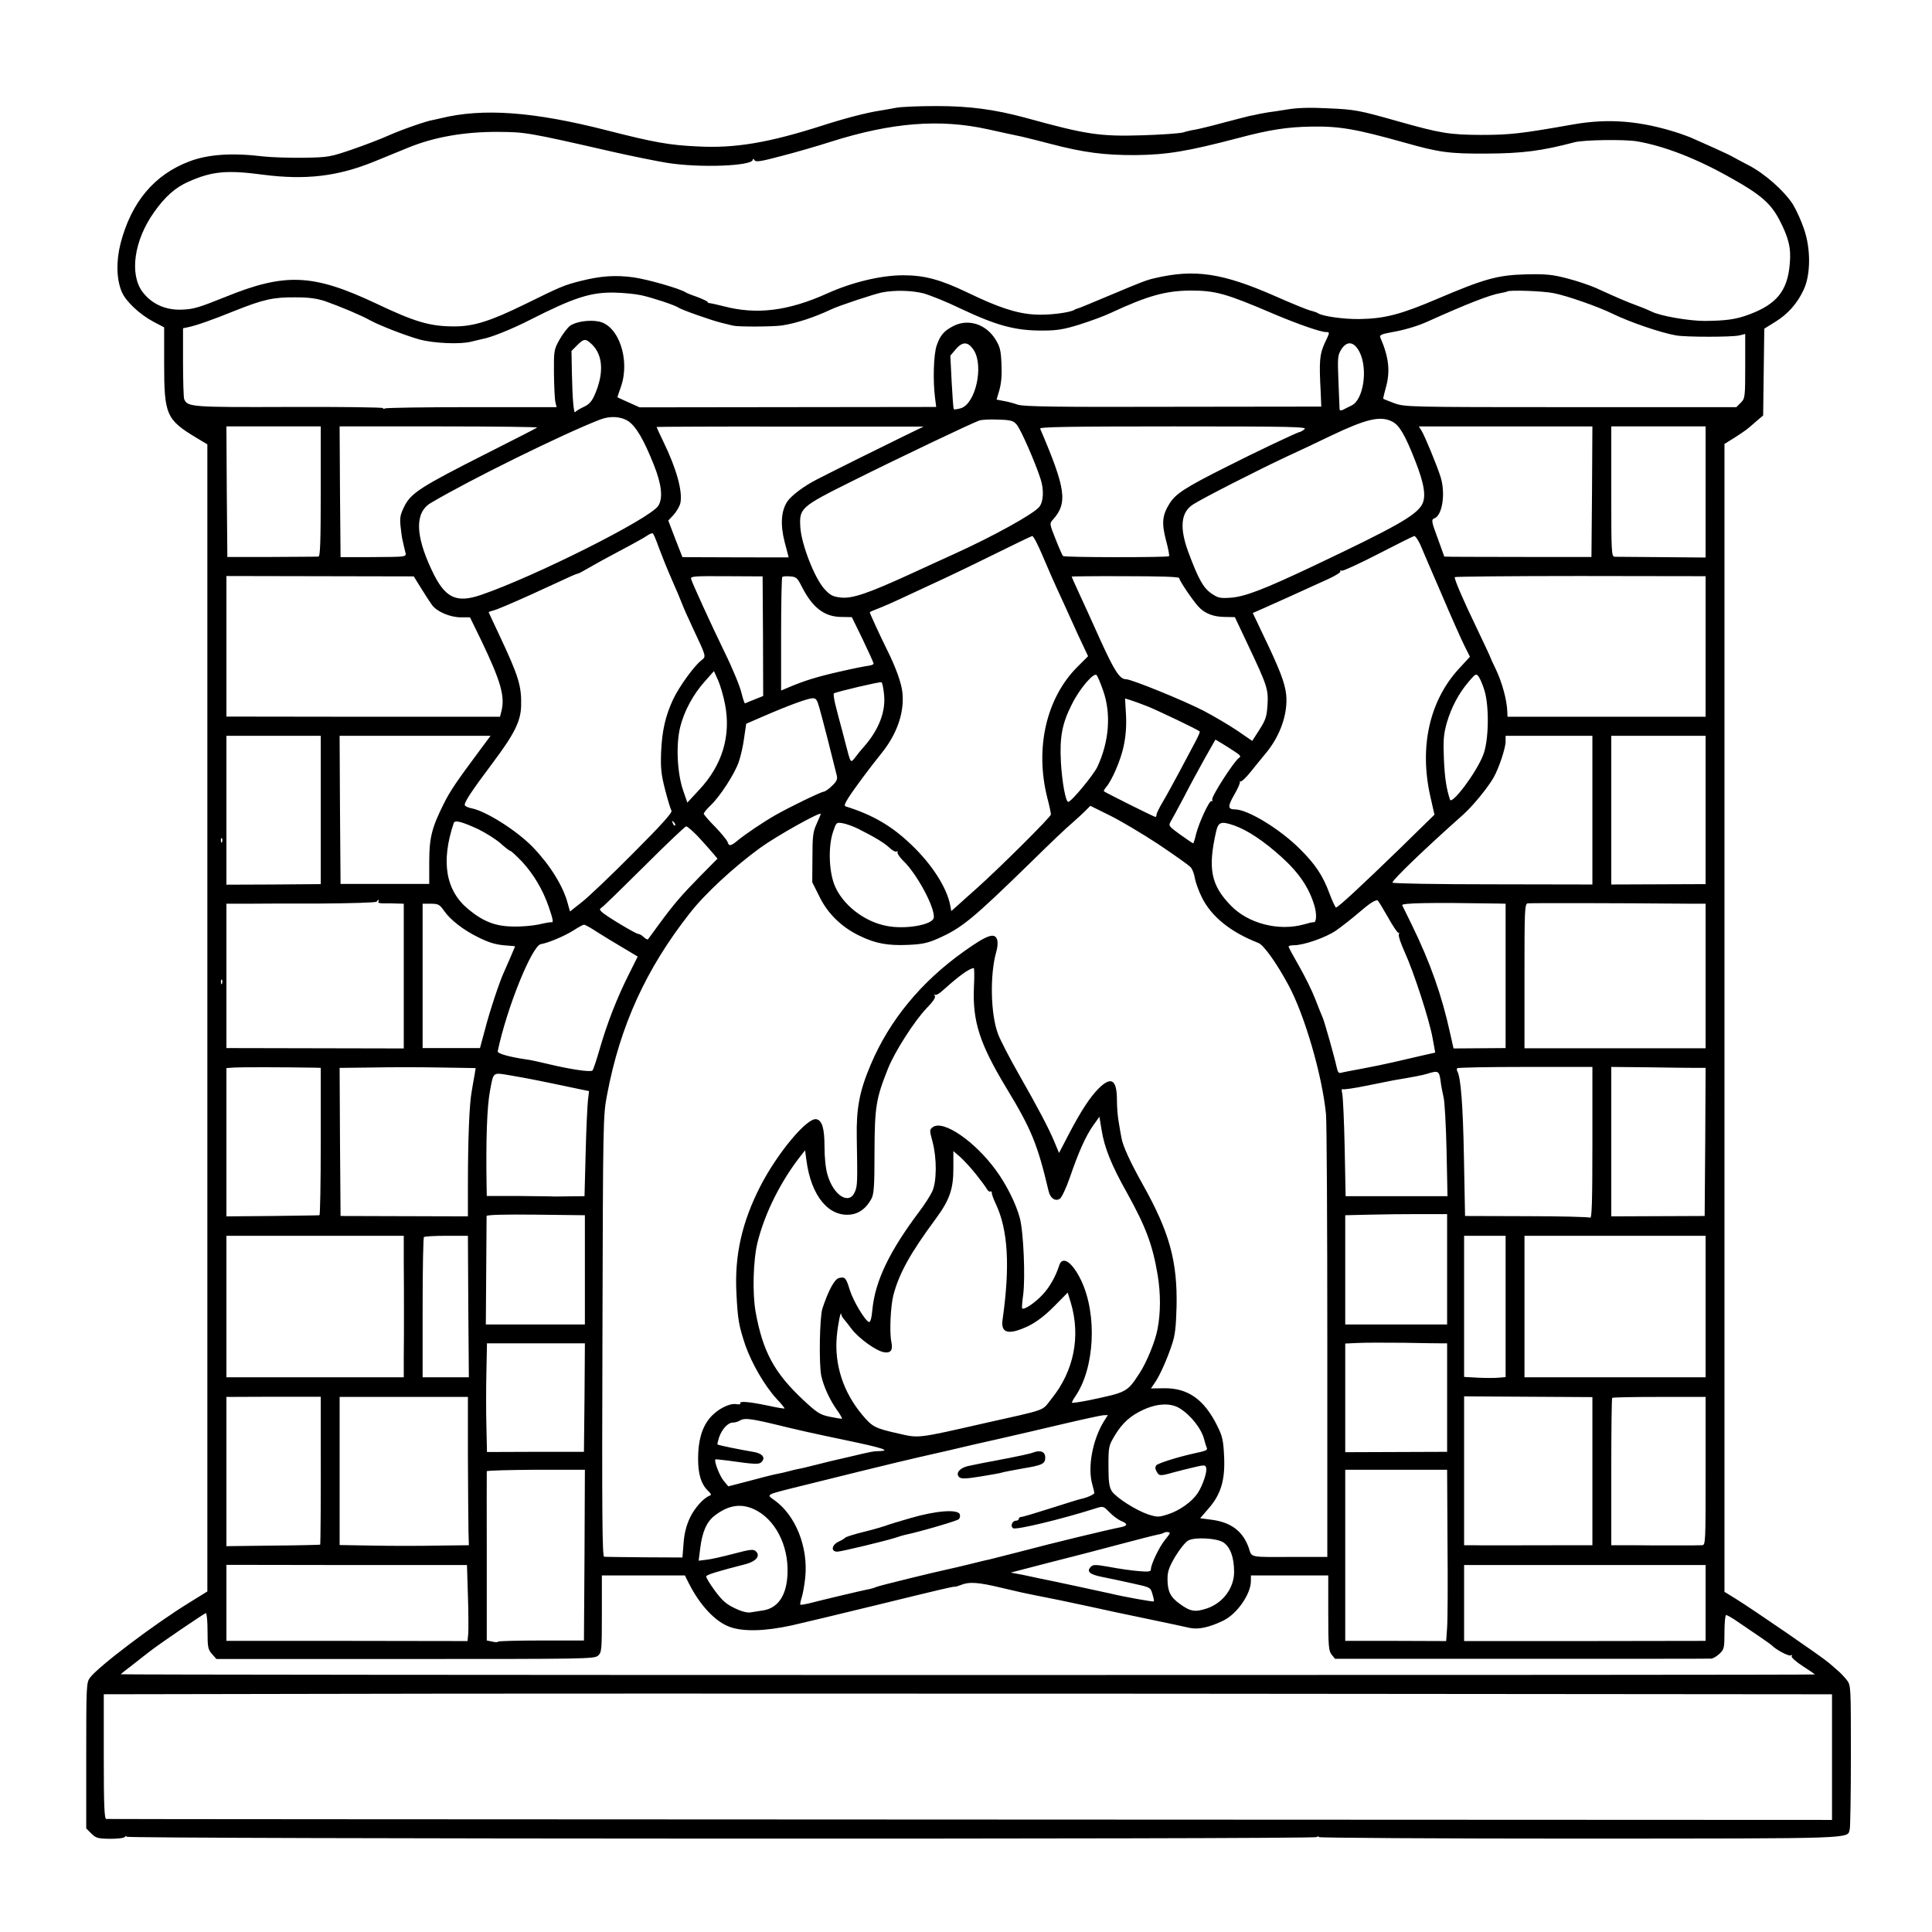 <?xml version="1.0" standalone="no"?>
<!DOCTYPE svg PUBLIC "-//W3C//DTD SVG 20010904//EN"
 "http://www.w3.org/TR/2001/REC-SVG-20010904/DTD/svg10.dtd">
<svg version="1.0" xmlns="http://www.w3.org/2000/svg"
 width="1024pt" height="1024pt" viewBox="0 0 1024 1024"
 preserveAspectRatio="xMidYMid meet">
<g transform="translate(0,1024) scale(0.1,-0.1)"
fill="#000000" stroke="none">
<path d="M4751 9669 c-25 -5 -63 -11 -85 -15 -68 -10 -185 -40 -306 -79 -287
-92 -465 -122 -665 -111 -149 7 -227 21 -478 85 -390 100 -659 119 -882 64
-16 -4 -34 -8 -40 -9 -28 -3 -169 -52 -233 -81 -40 -18 -128 -52 -195 -75
-117 -40 -127 -42 -257 -44 -74 -1 -171 2 -215 7 -166 20 -292 11 -390 -26
-187 -70 -309 -216 -366 -435 -24 -95 -22 -189 6 -256 21 -51 96 -121 168
-159 l57 -30 0 -192 c0 -272 11 -297 172 -394 l57 -34 0 -3040 0 -3040 -97
-60 c-185 -114 -480 -337 -525 -397 -19 -25 -20 -43 -20 -413 l0 -386 27 -27
c24 -24 34 -27 99 -28 42 0 75 4 79 10 5 7 8 7 8 1 0 -12 6288 -14 6308 -2 6
5 12 5 12 0 0 -4 622 -8 1383 -8 1484 1 1418 -2 1431 50 3 11 6 187 6 391 0
370 0 371 -22 400 -13 16 -34 39 -48 50 -14 12 -35 30 -46 40 -35 31 -405 285
-494 340 l-60 37 0 3042 0 3042 53 33 c66 43 64 42 112 84 l40 34 3 230 3 230
58 36 c67 41 118 99 151 171 37 79 38 215 2 320 -15 45 -42 104 -60 133 -48
73 -149 162 -234 206 -40 21 -80 42 -88 47 -8 5 -51 25 -95 45 -44 19 -93 42
-110 49 -16 8 -51 20 -76 29 -203 66 -374 80 -564 46 -272 -48 -331 -55 -485
-55 -168 1 -213 8 -440 72 -208 59 -230 63 -372 69 -93 5 -161 3 -215 -6 -43
-7 -88 -14 -100 -15 -12 -2 -34 -6 -50 -9 -15 -4 -37 -8 -48 -10 -11 -2 -74
-19 -140 -36 -66 -18 -133 -34 -150 -37 -16 -2 -46 -9 -65 -15 -19 -5 -116
-12 -216 -15 -225 -7 -297 4 -619 93 -163 44 -297 62 -470 62 -93 0 -190 -4
-214 -9z m484 -114 c66 -15 147 -32 180 -39 33 -8 103 -25 155 -39 172 -45
283 -60 450 -59 166 2 275 20 545 91 162 43 257 58 384 60 150 3 239 -13 496
-85 184 -52 235 -59 435 -58 189 1 291 14 465 60 48 13 266 16 331 5 146 -25
319 -92 505 -198 152 -85 206 -133 251 -220 49 -95 62 -149 54 -233 -12 -142
-70 -213 -216 -267 -69 -26 -122 -33 -235 -34 -85 0 -239 27 -282 50 -10 5
-45 20 -78 32 -59 22 -101 40 -217 93 -32 14 -99 37 -150 50 -80 21 -111 24
-218 22 -153 -4 -221 -23 -472 -130 -195 -83 -279 -105 -414 -107 -84 -1 -195
15 -219 31 -5 4 -23 10 -40 14 -16 4 -102 39 -190 78 -276 121 -423 143 -633
94 -45 -10 -68 -19 -232 -88 -91 -38 -169 -71 -175 -72 -5 -1 -14 -4 -20 -8
-26 -16 -143 -30 -213 -25 -95 6 -192 38 -353 116 -146 70 -230 92 -342 92
-118 0 -271 -37 -402 -96 -208 -94 -376 -114 -550 -68 -33 8 -66 16 -72 16 -7
0 -13 3 -13 7 0 3 -24 14 -52 25 -29 10 -57 21 -63 25 -27 19 -200 69 -277 80
-97 13 -173 8 -284 -20 -85 -22 -98 -27 -295 -124 -182 -89 -269 -116 -371
-116 -129 0 -208 23 -418 123 -332 156 -479 162 -796 33 -140 -56 -168 -65
-229 -67 -86 -4 -160 29 -209 93 -71 94 -46 274 61 424 57 81 113 131 182 161
124 55 202 63 396 37 226 -29 395 -9 589 70 45 18 126 52 181 74 137 56 297
84 475 83 144 -1 155 -2 605 -105 110 -25 241 -51 290 -59 174 -28 455 -17
455 17 0 6 4 5 9 -3 7 -11 33 -7 142 22 74 19 192 53 263 76 323 102 577 122
831 66z m-340 -870 c33 -9 121 -44 195 -80 193 -91 292 -118 437 -117 75 0
112 6 195 32 57 18 131 45 164 61 198 92 292 118 424 119 133 0 187 -15 446
-126 126 -53 244 -94 272 -94 21 0 21 -1 -6 -57 -28 -61 -31 -95 -22 -263 l3
-75 -784 -1 c-626 -2 -792 1 -824 11 -22 8 -57 17 -77 20 l-36 7 15 51 c10 36
14 79 11 138 -3 73 -8 92 -33 132 -51 80 -144 109 -222 69 -50 -26 -69 -48
-88 -102 -17 -47 -21 -188 -9 -280 l6 -47 -786 -1 -786 -1 -58 26 c-31 14 -58
26 -59 27 -1 1 7 26 18 56 50 143 -12 326 -118 346 -51 10 -122 -1 -152 -23
-14 -11 -39 -44 -56 -74 -29 -52 -30 -58 -29 -180 1 -69 4 -138 8 -152 l6 -25
-450 0 c-247 0 -454 -3 -460 -7 -5 -3 -10 -3 -10 2 0 4 -224 7 -497 6 -522 -2
-540 0 -557 42 -3 9 -6 97 -6 196 l0 179 28 6 c43 9 129 39 247 87 151 60 203
72 320 71 74 0 115 -6 160 -21 79 -28 191 -75 235 -100 51 -28 185 -80 262
-102 77 -21 218 -27 275 -12 21 5 49 12 63 15 42 7 154 52 246 99 236 120 325
149 453 146 45 -1 108 -7 140 -14 56 -12 177 -52 196 -65 16 -12 176 -68 225
-80 25 -6 54 -13 65 -16 29 -7 213 -6 260 1 77 12 171 43 260 85 36 18 229 82
270 90 66 13 157 11 220 -5z m3341 1 c71 -14 236 -72 309 -108 92 -45 261
-103 340 -116 53 -9 291 -9 333 0 l32 8 0 -171 c0 -165 -1 -171 -24 -194 l-23
-23 -879 0 c-862 0 -879 1 -934 21 -30 11 -56 22 -58 23 -2 1 4 26 12 55 26
88 18 165 -28 270 -5 13 5 18 59 28 70 12 139 33 190 56 211 95 331 142 390
152 17 3 31 6 33 8 10 9 191 3 248 -9z m-5096 -274 c57 -58 61 -154 11 -267
-15 -33 -29 -49 -58 -62 -21 -10 -41 -22 -44 -27 -8 -11 -15 66 -18 212 l-2
112 30 30 c37 37 45 37 81 2z m2022 -29 c53 -86 8 -284 -70 -307 -18 -5 -34
-7 -37 -5 -2 3 -7 67 -11 144 l-7 140 28 33 c37 44 67 42 97 -5z m2044 -9 c45
-90 21 -252 -42 -283 -16 -8 -37 -18 -46 -23 -12 -5 -18 -4 -18 4 0 7 -3 74
-6 148 -5 125 -4 137 15 168 31 48 68 42 97 -14z m-3875 -367 c40 -27 81 -97
133 -227 43 -106 51 -180 25 -221 -45 -69 -658 -376 -939 -472 -134 -46 -193
-16 -262 132 -88 187 -89 305 -5 355 209 124 703 367 897 442 54 21 112 17
151 -9z m2058 -18 c22 -26 99 -202 126 -287 19 -57 16 -122 -7 -149 -30 -37
-241 -154 -448 -248 -52 -24 -159 -72 -236 -108 -223 -102 -307 -131 -368
-124 -43 5 -56 12 -87 46 -52 58 -121 235 -127 326 -6 101 0 108 269 242 250
125 641 311 679 324 14 5 60 7 102 5 67 -2 80 -6 97 -27z m1991 16 c37 -19 68
-72 120 -205 50 -126 60 -195 36 -236 -34 -58 -143 -119 -571 -322 -268 -127
-368 -165 -443 -170 -56 -4 -67 -1 -102 23 -43 30 -68 76 -121 217 -48 130
-41 212 24 254 45 30 347 184 497 254 69 32 174 81 233 110 189 90 264 108
327 75z m-5680 -370 c0 -269 -3 -345 -12 -345 -7 -1 -119 -1 -248 -2 l-235 0
-3 346 -2 346 250 0 250 0 0 -345z m1147 339 c-3 -3 -126 -66 -273 -140 -342
-173 -395 -207 -430 -276 -22 -44 -26 -60 -21 -108 3 -30 8 -64 11 -75 2 -11
8 -35 12 -52 8 -38 31 -34 -206 -36 l-135 0 -3 346 -2 347 527 0 c289 0 524
-3 520 -6z m1943 -46 c-99 -48 -383 -189 -460 -229 -69 -35 -135 -85 -157
-117 -33 -50 -38 -122 -14 -216 12 -44 21 -80 21 -80 0 -1 -127 0 -282 0
l-281 1 -38 97 -37 97 29 31 c15 17 31 45 35 61 13 62 -20 182 -90 326 -20 41
-36 76 -36 78 0 1 318 3 708 2 l707 0 -105 -51z m2124 37 c-10 -8 -22 -15 -26
-15 -10 0 -244 -111 -393 -187 -213 -107 -263 -140 -295 -190 -40 -63 -44
-104 -20 -197 12 -43 19 -81 16 -84 -8 -7 -555 -7 -562 1 -3 3 -21 43 -39 89
-32 80 -33 84 -15 103 80 89 70 163 -67 483 -4 9 141 12 708 12 629 0 711 -2
693 -15z m1524 -331 l-3 -346 -345 0 c-190 0 -365 1 -390 1 l-45 1 -32 89
c-37 99 -38 107 -20 114 42 16 59 132 33 217 -20 64 -85 221 -102 248 l-14 22
460 0 460 0 -2 -346z m602 -1 l0 -348 -233 2 c-127 1 -240 2 -249 2 -17 1 -18
24 -18 346 l0 345 250 0 250 0 0 -347z m-5547 -298 c14 -38 44 -113 67 -165
23 -52 48 -111 55 -130 7 -19 34 -80 60 -135 70 -149 69 -144 41 -166 -38 -30
-116 -138 -148 -205 -41 -88 -59 -166 -64 -280 -3 -85 0 -117 21 -199 14 -54
29 -104 34 -112 5 -10 -52 -74 -204 -226 -116 -117 -239 -234 -273 -260 l-61
-48 -12 43 c-24 91 -93 202 -183 296 -82 86 -245 190 -323 207 -18 3 -36 11
-39 16 -7 12 32 72 150 229 111 148 145 216 148 295 3 109 -12 159 -117 382
-30 64 -55 117 -55 118 0 2 12 6 27 10 15 3 106 42 203 86 96 44 189 87 207
95 17 8 34 14 37 14 3 0 29 14 58 31 29 17 105 59 168 92 63 33 126 68 140 78
14 10 28 15 31 11 4 -4 18 -38 32 -77z m2004 23 c12 -24 33 -72 48 -108 15
-36 40 -92 55 -125 15 -33 49 -106 74 -162 25 -57 57 -125 70 -152 l23 -49
-54 -54 c-167 -165 -229 -432 -162 -697 11 -41 19 -80 19 -88 0 -13 -276 -287
-395 -393 -33 -29 -76 -68 -96 -86 l-37 -33 -6 32 c-18 93 -97 216 -204 318
-105 101 -204 159 -350 205 -9 2 -4 16 15 46 32 50 115 161 173 233 84 103
124 218 113 324 -5 51 -36 136 -81 226 -34 68 -92 194 -92 199 0 3 21 12 48
22 26 10 76 32 112 49 36 17 114 53 174 81 60 27 202 95 315 151 113 56 209
102 212 102 3 1 15 -18 26 -41z m2031 -5 c11 -27 62 -145 113 -263 50 -118
105 -241 121 -273 l29 -58 -59 -64 c-156 -170 -210 -415 -151 -676 l22 -97
-184 -180 c-201 -195 -327 -312 -338 -312 -3 0 -19 33 -34 73 -35 96 -76 157
-158 238 -105 105 -276 209 -343 209 -39 0 -40 16 -4 78 18 31 31 61 30 67 -2
5 -1 7 3 3 4 -3 28 19 53 50 25 31 62 77 83 102 76 92 116 210 106 309 -7 62
-33 131 -121 314 l-56 118 48 21 c46 20 223 100 354 160 37 17 65 35 62 39 -3
5 1 7 8 4 7 -2 94 38 193 89 99 51 185 94 191 95 6 0 20 -20 32 -46z m-5294
-234 c22 -36 48 -75 56 -86 26 -35 94 -64 150 -65 l51 0 59 -121 c105 -219
128 -299 107 -379 l-7 -27 -725 0 -725 1 0 372 0 373 496 -1 497 -1 41 -66z
m1810 -251 l1 -317 -45 -18 c-25 -10 -48 -19 -51 -21 -3 -1 -11 23 -19 55 -7
32 -46 128 -88 213 -78 161 -170 363 -179 391 -4 15 15 16 187 15 l192 -1 2
-317z m204 266 c58 -115 121 -164 214 -164 l53 -1 58 -119 c31 -65 57 -122 57
-127 0 -5 -10 -9 -23 -11 -13 -1 -84 -15 -158 -32 -122 -28 -187 -48 -276 -86
l-33 -14 0 298 c0 164 3 301 6 304 3 3 21 5 41 3 32 -2 39 -7 61 -51z m2002
42 c0 -12 67 -112 100 -149 33 -38 81 -57 144 -57 l51 -1 69 -146 c103 -218
109 -236 104 -320 -4 -62 -10 -79 -43 -131 l-38 -59 -77 53 c-43 29 -124 77
-181 107 -105 54 -382 167 -411 167 -33 0 -60 41 -137 210 -43 96 -95 210
-115 253 -20 43 -36 79 -36 81 0 1 128 3 285 2 183 0 285 -3 285 -10z m2790
-362 l0 -373 -525 0 -525 0 -1 27 c-2 61 -27 153 -60 223 -16 33 -29 61 -29
63 0 2 -34 76 -76 163 -69 143 -114 248 -114 264 0 3 299 6 665 6 l665 -1 0
-372z m-5197 -308 c32 -166 -15 -322 -137 -452 l-63 -68 -22 64 c-32 92 -39
243 -16 336 21 85 69 174 132 244 l47 53 23 -51 c12 -28 28 -84 36 -126z
m2004 73 c43 -121 32 -270 -31 -404 -22 -45 -138 -185 -154 -185 -14 0 -33
106 -39 210 -7 134 6 204 58 307 41 83 116 170 131 155 5 -5 21 -42 35 -83z
m2021 1 c26 -85 23 -267 -7 -342 -36 -93 -166 -266 -176 -236 -19 60 -27 110
-32 213 -4 102 -2 131 15 193 24 82 63 157 118 221 35 41 38 42 51 25 8 -11
22 -44 31 -74z m-3183 -15 c12 -92 -25 -191 -107 -284 -13 -14 -33 -39 -45
-55 -26 -32 -23 -36 -53 79 -11 44 -23 87 -25 95 -2 8 -13 48 -23 88 -11 40
-16 74 -12 77 15 9 245 63 252 59 4 -2 10 -29 13 -59z m-342 -77 c16 -55 82
-315 92 -358 5 -20 -1 -32 -25 -55 -16 -16 -36 -30 -44 -31 -17 -2 -180 -81
-254 -123 -62 -35 -165 -104 -205 -138 -34 -28 -44 -29 -51 -5 -4 10 -33 46
-66 80 -33 33 -60 65 -60 69 0 5 16 25 36 44 50 47 129 169 150 232 10 28 23
86 28 126 l11 75 90 39 c131 57 237 96 262 96 18 1 24 -8 36 -51z m1742 7 c58
-24 260 -120 274 -132 2 -1 -7 -24 -21 -50 -14 -27 -52 -97 -84 -158 -32 -60
-73 -135 -91 -165 -18 -30 -33 -61 -33 -67 0 -7 -3 -13 -6 -13 -7 0 -265 129
-273 136 -2 2 3 12 11 21 32 37 79 146 94 220 11 52 15 106 12 164 l-5 87 26
-8 c14 -4 58 -20 96 -35z m-4385 -548 l0 -393 -250 -2 -250 -1 0 394 0 395
250 0 250 0 0 -393z m848 323 c-130 -175 -161 -220 -196 -290 -64 -128 -77
-181 -77 -310 l0 -115 -235 0 -235 0 -3 393 -2 392 400 0 400 0 -52 -70z
m5892 -324 l0 -394 -530 1 c-291 0 -530 4 -530 9 0 14 170 178 377 362 50 45
131 144 160 196 28 50 63 155 63 190 l0 30 230 0 230 0 0 -394z m600 1 l0
-393 -250 -1 -250 -1 0 394 0 394 250 0 250 0 0 -393z m-2492 307 c26 -17 31
-24 19 -31 -24 -14 -148 -206 -142 -221 2 -7 1 -11 -4 -8 -10 7 -66 -113 -82
-176 -6 -27 -13 -48 -15 -48 -2 0 -33 21 -68 46 -60 43 -64 48 -52 68 7 11 39
71 71 131 31 61 82 154 112 208 l55 97 37 -22 c20 -12 51 -32 69 -44z m-408
-489 c85 -57 162 -111 171 -122 9 -10 19 -36 22 -58 4 -22 20 -67 37 -101 50
-102 153 -185 300 -242 28 -11 96 -106 159 -223 86 -159 179 -479 199 -684 4
-38 7 -582 7 -1208 l0 -1139 -155 0 c-268 -1 -243 -6 -262 50 -32 89 -97 136
-204 148 l-53 7 44 51 c66 75 89 151 83 277 -4 84 -9 107 -36 161 -69 140
-155 201 -280 200 l-72 -1 20 29 c25 35 65 123 92 205 16 47 21 91 24 200 5
240 -38 395 -178 645 -69 123 -107 207 -114 249 -3 14 -9 50 -14 80 -6 30 -10
83 -10 118 0 110 -29 130 -95 66 -47 -47 -94 -118 -161 -246 l-51 -98 -22 53
c-31 76 -90 187 -192 366 -49 86 -98 181 -109 211 -40 105 -44 314 -10 435 7
21 9 49 6 62 -11 44 -51 31 -176 -58 -227 -161 -396 -365 -496 -603 -59 -139
-76 -231 -73 -385 4 -234 4 -255 -10 -287 -30 -72 -113 -20 -145 90 -10 33
-16 93 -16 149 0 98 -13 140 -43 146 -49 10 -206 -179 -296 -353 -98 -191
-138 -366 -128 -566 7 -145 13 -175 47 -278 34 -97 102 -215 166 -285 25 -26
44 -50 42 -51 -2 -2 -43 5 -93 16 -96 20 -149 24 -141 11 3 -5 -8 -7 -23 -4
-38 5 -102 -29 -140 -75 -41 -50 -61 -119 -61 -214 0 -83 16 -135 52 -170 17
-16 20 -23 10 -26 -33 -12 -82 -67 -106 -119 -18 -39 -29 -80 -33 -133 l-6
-76 -201 1 c-110 1 -207 2 -214 3 -10 1 -12 218 -9 1168 3 1150 3 1170 25
1283 69 364 206 665 438 960 81 104 234 245 374 347 87 63 320 193 320 179 0
-3 -10 -26 -22 -53 -19 -41 -22 -66 -22 -178 l-1 -131 38 -76 c44 -91 119
-163 213 -208 84 -41 151 -53 258 -48 73 3 104 10 156 33 129 57 183 102 497
408 94 93 189 183 210 200 20 18 52 46 70 64 l32 32 103 -51 c57 -28 173 -97
258 -153z m-3605 80 c39 -19 91 -52 117 -74 25 -23 49 -41 53 -41 4 0 32 -26
62 -57 61 -66 111 -150 142 -241 23 -67 25 -83 14 -80 -5 1 -35 -4 -68 -12
-33 -7 -95 -12 -137 -11 -93 2 -156 26 -236 92 -120 99 -146 252 -77 457 6 17
43 7 130 -33z m1043 20 c-3 -3 -9 2 -12 12 -6 14 -5 15 5 6 7 -7 10 -15 7 -18z
m969 -17 c91 -46 136 -73 166 -100 16 -16 34 -25 40 -21 5 3 7 2 4 -4 -3 -5
10 -25 29 -44 75 -71 172 -254 163 -304 -8 -37 -149 -62 -247 -43 -123 22
-241 116 -281 222 -28 76 -31 201 -6 276 17 51 18 52 50 47 19 -3 55 -16 82
-29z m1994 17 c71 -25 158 -83 252 -168 92 -83 145 -162 173 -255 14 -45 12
-94 -4 -90 -4 1 -26 -4 -49 -11 -134 -38 -297 3 -390 100 -104 107 -122 194
-78 389 12 54 26 59 96 35z m-2843 -57 c27 -29 62 -68 77 -86 l28 -33 -91 -92
c-101 -103 -140 -148 -220 -257 -30 -41 -56 -77 -58 -79 -2 -2 -12 3 -22 12
-10 10 -23 17 -29 17 -13 0 -173 96 -193 116 -13 13 -13 16 -1 24 8 4 109 103
226 219 116 116 216 211 222 211 6 0 34 -24 61 -52z m-2521 -30 c-3 -8 -6 -5
-6 6 -1 11 2 17 5 13 3 -3 4 -12 1 -19z m828 -318 c-3 -5 10 -9 32 -8 21 0 53
0 71 -1 l32 -1 0 -383 0 -384 -470 1 -470 1 0 382 0 383 98 0 c53 1 231 1 395
1 164 1 300 5 303 10 3 5 7 9 10 9 3 0 3 -4 -1 -10z m5350 -79 c27 -49 53 -87
57 -85 4 3 5 -1 2 -9 -3 -8 11 -49 31 -93 48 -105 131 -360 148 -456 l14 -77
-71 -16 c-39 -9 -107 -25 -151 -35 -44 -10 -120 -26 -170 -35 -49 -9 -97 -18
-107 -21 -12 -4 -18 4 -23 28 -10 48 -64 240 -74 263 -5 11 -23 56 -40 100
-17 44 -56 123 -86 175 -30 52 -55 98 -55 103 0 4 12 7 28 7 52 0 167 40 222
77 30 21 84 63 120 94 57 49 81 65 100 68 3 1 27 -39 55 -88z m588 70 l37 -1
0 -383 0 -382 -138 -1 -138 -1 -17 76 c-45 206 -106 378 -204 579 -26 53 -49
100 -51 104 -6 12 148 15 511 9z m1035 -1 l62 0 0 -383 0 -383 -480 0 -480 0
0 382 c0 350 1 383 17 386 13 2 434 2 881 -2z m-6624 -38 c32 -47 103 -102
181 -140 63 -31 96 -40 158 -44 20 -1 37 -3 37 -4 0 -2 -49 -115 -60 -139 -21
-44 -75 -206 -99 -300 l-27 -100 -152 0 -152 0 0 382 0 383 44 0 c39 0 46 -4
70 -38z m811 -112 c33 -21 95 -59 138 -84 l77 -46 -49 -98 c-61 -122 -112
-252 -152 -390 -17 -59 -34 -111 -39 -116 -10 -10 -121 7 -237 35 -45 11 -96
22 -115 24 -89 13 -153 31 -150 43 47 227 182 561 229 568 39 6 128 44 173 73
25 16 50 30 55 30 6 0 37 -17 70 -39z m1997 -292 c-8 -182 31 -301 171 -533
134 -221 166 -299 225 -549 9 -37 35 -55 59 -40 10 6 34 57 54 115 46 134 84
219 124 275 l32 45 12 -72 c15 -93 52 -185 133 -329 102 -184 137 -278 164
-439 16 -98 16 -199 -1 -286 -11 -62 -58 -177 -95 -233 -66 -101 -66 -101
-265 -143 -49 -10 -91 -16 -93 -14 -2 2 5 16 16 32 104 149 119 435 32 617
-46 96 -99 133 -116 79 -18 -57 -51 -116 -88 -155 -40 -43 -98 -82 -108 -73
-3 3 0 35 5 72 12 92 2 334 -18 408 -20 75 -71 177 -126 252 -113 155 -280
269 -335 229 -18 -14 -18 -16 -1 -79 23 -88 22 -210 -2 -262 -10 -22 -41 -70
-69 -107 -157 -209 -233 -366 -248 -517 -4 -46 -11 -71 -18 -68 -21 6 -84 112
-102 170 -20 65 -25 71 -58 63 -23 -6 -55 -65 -87 -161 -15 -45 -19 -296 -6
-358 13 -57 44 -125 82 -179 19 -26 31 -48 27 -48 -5 0 -34 5 -65 11 -51 11
-66 20 -142 91 -151 142 -212 254 -250 464 -18 100 -13 276 10 369 39 157 125
328 233 464 l19 24 7 -52 c25 -191 119 -304 238 -288 43 6 80 34 106 82 14 25
17 66 17 250 1 239 8 282 71 440 35 89 141 255 206 322 32 33 48 56 43 64 -5
7 -4 10 1 6 6 -3 26 9 45 27 80 72 134 112 160 115 3 1 4 -45 1 -101z m-3985
20 c-3 -8 -6 -5 -6 6 -1 11 2 17 5 13 3 -3 4 -12 1 -19z m496 -447 l27 -1 0
-390 c0 -214 -3 -391 -7 -391 -5 -1 -117 -2 -250 -4 l-243 -2 0 393 0 393 43
3 c33 2 259 2 430 -1z m843 -34 c-3 -18 -11 -59 -16 -92 -13 -68 -20 -263 -20
-501 l0 -161 -337 1 -338 1 -3 392 -2 393 172 2 c95 2 258 2 361 0 l188 -3 -5
-32z m5924 -365 c0 -313 -3 -402 -12 -396 -7 4 -159 8 -338 8 l-325 1 -6 315
c-5 275 -17 422 -35 452 -3 4 -3 11 -1 16 3 4 165 7 361 7 l356 0 0 -403z
m553 398 l47 0 -2 -392 -3 -393 -247 -1 -248 -1 0 396 0 396 202 -2 c112 -2
224 -3 251 -3z m-1358 -67 c3 -27 11 -66 16 -88 6 -22 13 -149 16 -282 l5
-243 -270 0 -270 0 -5 258 c-3 141 -9 270 -13 286 -4 17 -3 27 2 23 5 -3 61 5
124 18 63 13 129 26 145 29 113 19 154 27 180 35 58 18 63 15 70 -36z m-4935
28 c110 -19 141 -25 368 -73 l54 -11 -6 -51 c-3 -28 -9 -153 -12 -278 l-6
-228 -87 -1 c-47 -1 -89 -1 -93 0 -4 0 -81 1 -172 2 l-166 0 -1 52 c-4 245 2
421 18 505 19 102 13 98 103 83z m2473 -525 c27 -34 53 -69 58 -79 6 -10 14
-15 18 -12 5 2 8 -1 8 -8 -1 -6 9 -33 21 -58 65 -138 76 -330 36 -612 -11 -74
30 -85 135 -36 46 23 87 54 138 105 l72 73 16 -52 c54 -180 17 -364 -102 -511
-54 -67 -11 -52 -363 -131 -346 -79 -340 -78 -444 -54 -130 29 -142 36 -196
100 -101 121 -148 266 -135 415 6 65 22 145 24 117 1 -6 7 -18 14 -25 6 -7 25
-30 40 -51 38 -50 130 -117 172 -124 37 -6 49 11 39 57 -10 49 -4 186 11 245
30 115 89 222 226 407 72 98 93 157 92 270 l0 87 36 -31 c20 -18 58 -59 84
-92z m-2073 -506 l0 -290 -262 0 -263 0 2 283 c1 155 2 287 2 292 1 6 93 9
261 7 l260 -3 0 -289z m4570 3 l0 -293 -270 0 -270 0 0 290 0 289 128 3 c70 2
191 3 270 3 l142 0 0 -292z m-5530 32 c1 -80 1 -199 1 -265 0 -66 0 -169 -1
-230 l0 -110 -470 0 -470 0 0 375 0 375 470 0 470 0 0 -145z m342 -230 l3
-375 -122 0 -123 0 0 368 c0 203 3 372 7 375 3 4 57 7 119 7 l114 0 2 -375z
m5498 1 l0 -375 -37 -3 c-21 -2 -71 -2 -110 0 l-73 4 0 374 0 374 110 0 110 0
0 -374z m1060 -1 l0 -375 -480 0 -480 0 0 375 0 375 480 0 480 0 0 -375z
m-1397 -195 l27 0 0 -288 0 -287 -270 -1 -270 -1 0 288 0 288 68 3 c37 2 146
2 242 1 96 -2 187 -3 203 -3z m-4545 -287 l-3 -288 -257 0 -257 -1 -3 136 c-2
74 -2 204 0 288 l3 152 260 0 259 0 -2 -287z m-1398 -202 c1 -327 -1 -575 -3
-578 -2 -1 -114 -4 -250 -5 l-247 -3 0 396 0 395 250 1 250 0 0 -206z m780
-115 c1 -177 2 -354 3 -393 l2 -73 -165 -2 c-91 -2 -245 -2 -342 0 l-178 3 0
393 0 392 340 0 340 0 0 -320z m5960 -73 l0 -393 -72 0 c-431 -1 -529 -1 -565
0 l-43 0 0 394 0 395 340 -2 340 -2 0 -392z m600 0 c0 -386 0 -393 -20 -393
-11 -1 -76 -1 -145 -1 -69 0 -172 0 -230 1 l-105 0 0 388 c0 214 2 391 5 393
2 3 115 5 250 5 l245 0 0 -393z m-2785 331 c59 -37 115 -110 128 -166 4 -14 9
-33 13 -41 5 -14 -1 -16 -74 -32 -85 -19 -184 -51 -193 -61 -7 -9 -7 -19 1
-33 13 -25 19 -25 90 -5 30 8 81 21 112 28 51 12 57 12 61 -4 6 -22 -19 -94
-45 -134 -30 -45 -95 -92 -157 -112 -50 -16 -56 -16 -105 -1 -65 22 -169 88
-193 123 -14 23 -18 48 -18 134 0 103 1 107 35 164 39 64 82 103 150 134 76
35 148 37 195 6z m-404 -67 c-61 -99 -88 -247 -61 -337 5 -19 10 -38 10 -43 0
-8 -41 -26 -72 -32 -10 -2 -81 -24 -159 -49 -78 -25 -148 -46 -156 -46 -7 0
-13 -4 -13 -10 0 -5 -7 -10 -15 -10 -20 0 -32 -30 -15 -40 16 -10 257 48 436
105 41 13 42 13 74 -20 18 -19 46 -39 61 -46 38 -15 37 -26 -3 -34 -59 -11
-370 -86 -523 -127 -82 -21 -160 -41 -173 -44 -13 -2 -60 -14 -105 -25 -45
-11 -91 -22 -102 -24 -84 -18 -374 -89 -390 -96 -11 -5 -31 -11 -45 -13 -26
-5 -243 -56 -315 -75 -22 -5 -41 -8 -43 -6 -2 2 1 19 7 37 6 19 15 67 19 108
16 160 -51 329 -164 409 -41 29 -44 28 81 60 151 38 610 151 675 165 36 8 115
26 175 40 61 15 180 42 265 61 85 19 238 55 340 79 102 24 195 44 208 45 l24
1 -21 -33z m-1762 -12 c160 -39 210 -50 406 -91 177 -37 228 -53 169 -55 -35
-1 -39 -1 -156 -29 -51 -12 -100 -23 -108 -25 -8 -2 -44 -11 -80 -20 -36 -9
-76 -19 -90 -21 -14 -3 -33 -7 -42 -10 -17 -5 -43 -11 -88 -20 -14 -3 -73 -18
-132 -34 l-108 -28 -24 29 c-22 26 -53 106 -44 114 2 1 30 -2 63 -6 155 -22
170 -22 184 -5 19 22 -1 44 -48 51 -66 11 -185 35 -188 39 -2 1 2 18 8 37 15
44 47 79 73 79 12 0 28 5 36 10 23 15 53 12 169 -15z m-991 -697 l-3 -453
-227 0 c-126 0 -228 -3 -228 -6 0 -4 -14 -4 -30 0 l-30 6 0 445 c-1 245 0 448
0 452 0 4 117 7 260 8 l260 0 -2 -452z m4574 70 c2 -211 1 -415 -2 -454 l-5
-72 -267 1 -268 0 0 454 0 453 270 0 270 0 2 -382z m-3676 173 c111 -51 184
-190 178 -341 -4 -113 -48 -181 -126 -195 -24 -4 -55 -9 -70 -11 -17 -3 -49 5
-83 22 -45 21 -67 40 -106 93 -27 36 -47 70 -46 76 3 9 58 26 210 65 55 15 78
43 54 67 -13 13 -27 12 -118 -12 -57 -15 -122 -30 -145 -32 l-41 -5 8 64 c11
89 34 142 77 175 71 55 138 66 208 34z m2204 -127 c0 -3 -12 -20 -27 -38 -28
-34 -73 -127 -73 -153 0 -13 -10 -15 -67 -10 -38 3 -106 13 -153 22 -73 13
-86 13 -98 1 -25 -25 -7 -41 59 -54 35 -7 107 -22 160 -34 96 -21 97 -21 107
-57 6 -19 10 -37 7 -39 -3 -3 -161 25 -230 42 -21 5 -346 75 -380 81 -11 3
-49 10 -84 18 l-64 12 204 53 c112 28 281 72 374 97 94 25 184 48 200 51 17 3
32 8 34 10 7 6 31 5 31 -2z m284 -49 c37 -25 57 -79 57 -158 -1 -85 -59 -163
-144 -192 -63 -21 -88 -17 -145 25 -49 35 -64 66 -64 132 0 38 8 62 41 118 23
38 54 77 69 85 34 19 151 13 186 -10z m-4004 -280 c3 -88 3 -179 2 -201 l-4
-42 -639 1 -639 0 0 202 0 201 638 -1 637 0 5 -160z m6560 -41 l0 -201 -640
-1 -640 0 0 201 0 202 640 0 640 0 0 -201z m-5389 104 c59 -117 141 -204 217
-231 72 -26 186 -23 328 8 65 15 272 64 459 110 347 85 396 96 405 95 3 -1 19
4 35 10 42 17 89 14 210 -15 109 -26 130 -30 180 -40 78 -15 180 -36 290 -60
66 -15 203 -44 305 -65 102 -21 203 -43 225 -48 46 -10 103 2 178 38 73 35
147 141 147 211 l0 29 205 0 205 0 0 -199 c0 -176 2 -201 18 -221 l18 -22 989
0 c545 0 997 0 1006 1 9 1 28 12 43 26 24 23 26 30 26 115 0 49 4 90 9 90 4 0
26 -12 47 -26 108 -73 190 -129 194 -134 23 -24 91 -60 101 -54 7 4 10 3 5 -4
-3 -6 21 -28 59 -53 36 -23 65 -43 65 -44 0 -2 -2020 -3 -4490 -3 -2470 0
-4490 2 -4490 4 0 1 33 28 73 58 39 31 77 60 82 64 44 35 289 202 296 202 5 0
9 -42 9 -94 0 -85 2 -98 23 -122 l24 -27 1001 0 c956 0 1003 0 1022 18 19 17
20 30 20 222 l0 203 220 0 220 0 21 -42z m5937 -588 l122 0 0 -333 0 -333
-4567 2 c-2513 1 -4574 2 -4580 3 -10 1 -13 74 -13 331 l0 330 1128 2 c620 2
2626 2 4457 1 1832 -2 3385 -3 3453 -3z"/>
<path d="M5475 2541 c-11 -5 -85 -21 -165 -36 -80 -15 -162 -31 -182 -36 -44
-11 -65 -40 -43 -59 11 -9 37 -8 116 5 56 9 105 18 109 20 3 2 51 11 106 21
109 18 124 25 124 59 0 31 -26 41 -65 26z"/>
<path d="M4830 2195 c-63 -18 -126 -37 -140 -43 -14 -5 -65 -20 -115 -32 -49
-12 -92 -26 -95 -30 -3 -4 -18 -13 -35 -21 -39 -18 -42 -55 -5 -53 26 2 251
56 307 74 18 6 40 13 50 15 74 15 276 74 285 83 6 6 8 18 5 26 -11 28 -126 19
-257 -19z"/>
</g>
</svg>

